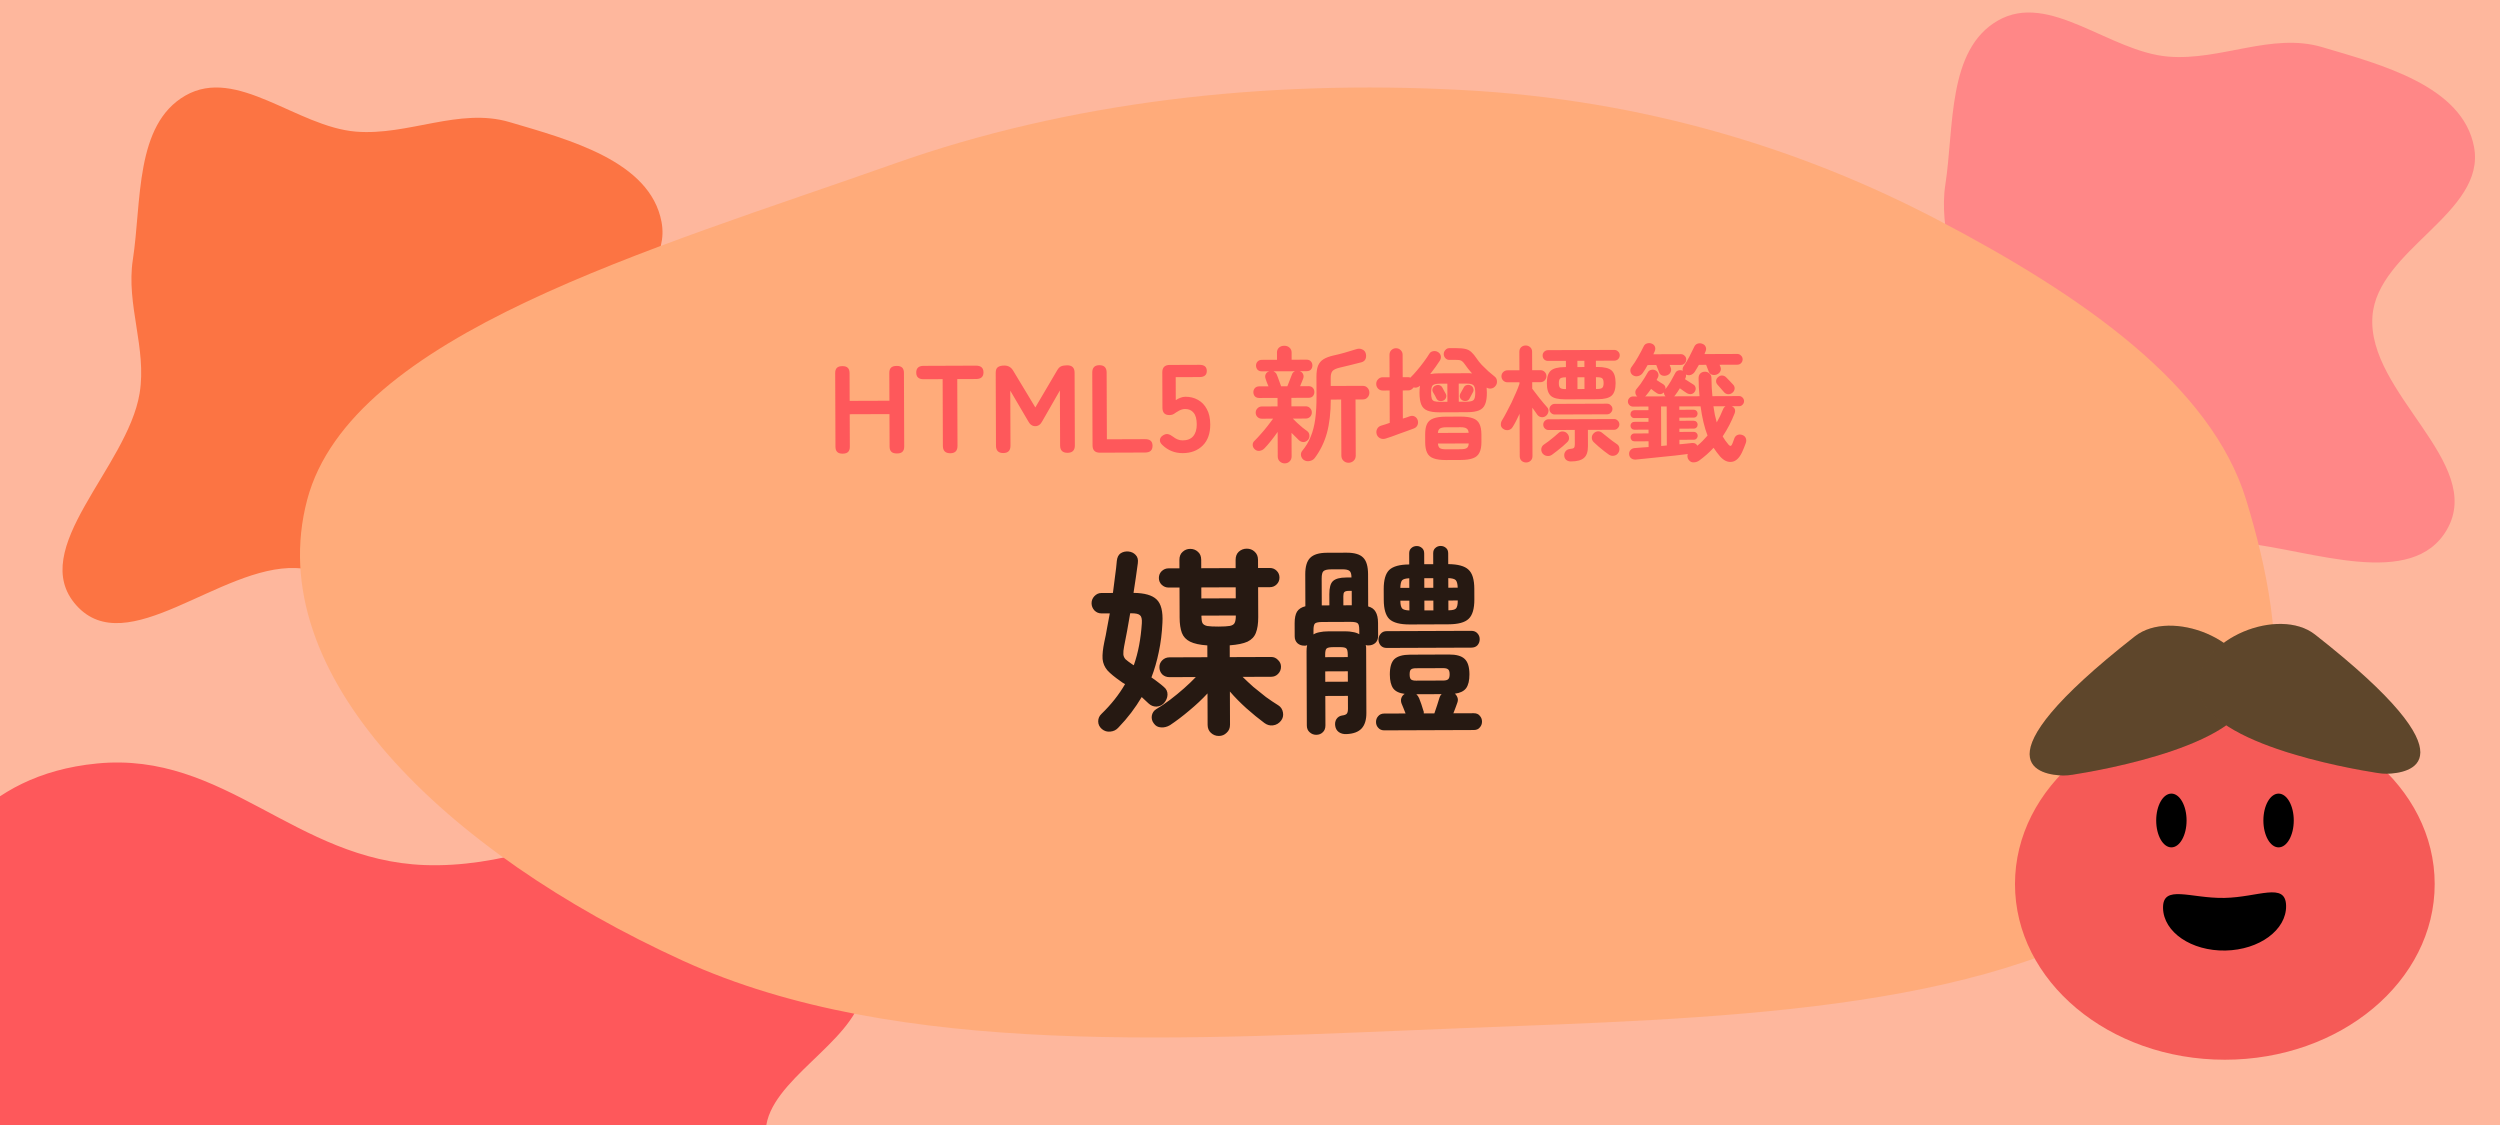<svg width="200" height="90" viewBox="0 0 200 90" fill="none" xmlns="http://www.w3.org/2000/svg">
<g clip-path="url(#clip0_1720_2107)">
<rect width="200" height="90" fill="#FEB79D"/>
<path fill-rule="evenodd" clip-rule="evenodd" d="M-6.18 85.526C-5.521 81.351 -9.948 77.257 -7.655 73.239C-4.948 68.497 -1.652 61.992 7.772 61.078C17.997 60.087 23.6 68.826 33.978 69.205C45.818 69.637 56.588 60.196 66.887 63.237C76.243 66 70.121 74.012 68.975 79.539C68.168 83.434 61.536 86.431 61.267 90.346C60.85 96.397 75.769 103.853 67.023 107.895C58.356 111.9 45.738 103.802 34.253 102.83C27.316 102.243 20.566 103.925 13.618 103.373C4.658 102.66 -7.251 103.227 -11.753 99.17C-16.321 95.052 -6.927 90.254 -6.18 85.526Z" fill="#FE585B"/>
<path fill-rule="evenodd" clip-rule="evenodd" d="M28.474 10.53C32.649 10.872 36.743 8.58 40.761 9.767C45.503 11.168 52.008 12.874 52.922 17.752C53.913 23.046 45.174 25.946 44.795 31.318C44.363 37.447 53.804 43.022 50.763 48.353C48 53.196 39.988 50.027 34.461 49.434C30.566 49.016 27.569 45.584 23.654 45.444C17.603 45.228 10.147 52.951 6.105 48.424C2.1 43.937 10.197 37.406 11.17 31.46C11.758 27.869 10.075 24.375 10.627 20.779C11.34 16.14 10.773 9.976 14.83 7.646C18.948 5.281 23.746 10.143 28.474 10.53Z" fill="#FC7443"/>
<path fill-rule="evenodd" clip-rule="evenodd" d="M173.474 4.53C177.649 4.872 181.743 2.58 185.761 3.767C190.503 5.168 197.008 6.874 197.922 11.752C198.913 17.046 190.174 19.946 189.795 25.318C189.363 31.447 198.804 37.022 195.763 42.353C193 47.196 184.988 44.027 179.461 43.434C175.566 43.016 172.569 39.584 168.654 39.444C162.603 39.228 155.147 46.951 151.105 42.424C147.1 37.937 155.198 31.406 156.17 25.46C156.757 21.869 155.075 18.375 155.627 14.779C156.34 10.14 155.773 3.976 159.83 1.646C163.948 -0.719 168.746 4.143 173.474 4.53Z" fill="#FF8787"/>
<path fill-rule="evenodd" clip-rule="evenodd" d="M117.063 7.205C131.49 7.98 144.155 11.905 154.996 17.578C166.733 23.719 176.896 30.86 179.688 39.971C183.097 51.095 184.354 63.745 171.749 72.255C158.691 81.071 136.857 81.474 117.063 82.25C95.236 83.105 71.899 84.751 54.603 76.845C35.616 68.165 20.857 53.977 24.577 39.971C28.089 26.753 52.105 19.98 71.539 13.095C85.386 8.19 100.98 6.341 117.063 7.205Z" fill="#FFAB7A"/>
<ellipse cx="177.987" cy="70.727" rx="16.788" ry="14.051" fill="#F55A57"/>
<ellipse cx="173.711" cy="65.639" rx="1.215" ry="2.151" fill="black"/>
<ellipse cx="182.286" cy="65.639" rx="1.215" ry="2.151" fill="black"/>
<path d="M173.043 72.644C173.079 74.572 175.312 76.094 178.031 76.043C180.749 75.992 182.924 74.388 182.888 72.46C182.852 70.533 180.67 71.782 177.952 71.833C175.233 71.884 173.007 70.717 173.043 72.644Z" fill="black"/>
<path d="M170.796 50.904C173.677 48.645 180.1 51.191 180.1 55.022C180.101 59.542 168.086 61.623 165.801 61.978C165.552 62.017 165.303 62.044 165.054 62.039C163.425 62.006 157.615 61.237 170.796 50.904Z" fill="#6E5232"/>
<path d="M170.796 50.904C173.677 48.645 180.1 51.191 180.1 55.022C180.101 59.542 168.086 61.623 165.801 61.978C165.552 62.017 165.303 62.044 165.054 62.039C163.425 62.006 157.615 61.237 170.796 50.904Z" fill="url(#paint0_radial_1720_2107)" fill-opacity="0.15"/>
<path d="M185.2 50.763C182.319 48.505 175.896 51.051 175.896 54.881C175.896 59.401 187.91 61.483 190.195 61.837C190.445 61.876 190.693 61.903 190.942 61.898C192.571 61.866 198.381 61.097 185.2 50.763Z" fill="#6E5232"/>
<path d="M185.2 50.763C182.319 48.505 175.896 51.051 175.896 54.881C175.896 59.401 187.91 61.483 190.195 61.837C190.445 61.876 190.693 61.903 190.942 61.898C192.571 61.866 198.381 61.097 185.2 50.763Z" fill="url(#paint1_radial_1720_2107)" fill-opacity="0.15"/>
<path d="M67.389 36.292C67.022 36.293 66.838 36.11 66.837 35.744L66.815 29.844C66.813 29.477 66.996 29.293 67.363 29.292L67.413 29.292C67.779 29.29 67.963 29.473 67.965 29.84L67.973 32.069L71.153 32.058L71.145 29.828C71.143 29.461 71.329 29.277 71.703 29.276L71.763 29.275C72.129 29.274 72.313 29.457 72.315 29.823L72.337 35.723C72.338 36.09 72.155 36.274 71.789 36.275L71.729 36.276C71.355 36.277 71.168 36.094 71.167 35.728L71.157 33.128L67.977 33.139L67.987 35.739C67.988 36.106 67.805 36.29 67.439 36.291L67.389 36.292ZM76.023 36.26C75.629 36.261 75.432 36.065 75.43 35.672L75.411 30.332L73.891 30.338C73.497 30.339 73.3 30.163 73.299 29.81C73.297 29.45 73.493 29.269 73.887 29.268L78.077 29.252C78.477 29.251 78.677 29.43 78.679 29.79C78.68 30.143 78.481 30.32 78.081 30.322L76.581 30.328L76.6 35.668C76.602 36.061 76.409 36.258 76.023 36.26ZM80.26 36.244C79.874 36.245 79.68 36.05 79.678 35.656L79.657 29.836C79.656 29.61 79.712 29.456 79.825 29.376C79.945 29.288 80.118 29.244 80.344 29.244C80.651 29.242 80.885 29.375 81.046 29.641L82.827 32.594L84.566 29.638C84.659 29.471 84.765 29.361 84.885 29.307C85.011 29.253 85.174 29.226 85.374 29.225C85.768 29.224 85.965 29.419 85.967 29.813L85.988 35.633C85.99 36.026 85.794 36.224 85.4 36.225C85.007 36.226 84.81 36.031 84.808 35.637L84.792 31.237L83.391 33.682C83.252 33.956 83.062 34.094 82.822 34.094C82.582 34.095 82.392 33.959 82.251 33.687L80.822 31.252L80.838 35.652C80.84 36.045 80.647 36.243 80.26 36.244ZM87.995 36.215C87.602 36.217 87.404 36.021 87.403 35.627L87.381 29.808C87.38 29.414 87.569 29.217 87.949 29.215C88.336 29.214 88.53 29.41 88.531 29.803L88.551 35.143L91.611 35.132C92.004 35.13 92.202 35.306 92.203 35.66C92.204 36.02 92.008 36.2 91.615 36.202L87.995 36.215ZM94.618 36.251C93.985 36.253 93.441 36.035 92.986 35.597C92.839 35.457 92.775 35.318 92.794 35.178C92.814 35.031 92.897 34.914 93.043 34.827C93.196 34.733 93.332 34.702 93.453 34.735C93.573 34.761 93.706 34.831 93.853 34.944C93.96 35.03 94.077 35.099 94.204 35.152C94.331 35.205 94.468 35.231 94.614 35.231C94.988 35.229 95.267 35.118 95.453 34.898C95.646 34.67 95.741 34.357 95.74 33.957C95.738 33.523 95.654 33.21 95.486 33.017C95.326 32.818 95.099 32.719 94.805 32.72C94.705 32.72 94.609 32.737 94.515 32.771C94.429 32.798 94.349 32.835 94.276 32.882C94.143 32.956 94.026 33.03 93.927 33.103C93.827 33.17 93.7 33.204 93.547 33.205C93.18 33.206 92.996 33.01 92.995 32.617L92.984 29.787C92.983 29.393 93.182 29.196 93.582 29.195L95.952 29.186C96.345 29.184 96.543 29.347 96.544 29.674C96.545 30 96.349 30.164 95.956 30.166L94.056 30.173L94.062 32.013C94.175 31.932 94.299 31.869 94.432 31.821C94.565 31.768 94.698 31.74 94.832 31.74C95.205 31.739 95.538 31.821 95.832 31.986C96.133 32.152 96.371 32.398 96.545 32.724C96.726 33.05 96.818 33.459 96.82 33.953C96.822 34.679 96.621 35.243 96.216 35.645C95.811 36.046 95.278 36.248 94.618 36.251ZM102.781 37.071C102.628 37.071 102.494 37.018 102.381 36.912C102.274 36.812 102.22 36.679 102.219 36.513L102.212 34.553C102.04 34.8 101.857 35.044 101.665 35.285C101.472 35.525 101.3 35.723 101.147 35.877C101.041 35.984 100.914 36.047 100.768 36.068C100.621 36.089 100.491 36.046 100.377 35.939C100.277 35.846 100.223 35.737 100.216 35.61C100.209 35.477 100.252 35.367 100.345 35.279C100.497 35.132 100.667 34.952 100.853 34.738C101.045 34.524 101.228 34.306 101.4 34.086C101.579 33.858 101.729 33.661 101.848 33.494L100.958 33.497C100.811 33.498 100.691 33.452 100.598 33.359C100.504 33.266 100.457 33.149 100.456 33.009C100.456 32.876 100.502 32.762 100.595 32.669C100.688 32.568 100.808 32.518 100.954 32.517L102.204 32.513L102.202 31.833L100.742 31.838C100.595 31.839 100.478 31.796 100.391 31.709C100.311 31.616 100.271 31.506 100.27 31.38C100.27 31.247 100.309 31.136 100.389 31.049C100.475 30.956 100.592 30.909 100.738 30.908L101.478 30.905C101.431 30.792 101.384 30.679 101.337 30.566C101.297 30.446 101.266 30.356 101.246 30.296C101.199 30.163 101.202 30.043 101.255 29.936C101.308 29.823 101.398 29.749 101.524 29.715L101.554 29.705L100.944 29.707C100.804 29.708 100.691 29.665 100.604 29.578C100.523 29.485 100.483 29.376 100.482 29.249C100.482 29.122 100.521 29.015 100.601 28.928C100.687 28.835 100.801 28.788 100.941 28.787L102.161 28.783L102.158 28.193C102.158 28.039 102.211 27.913 102.317 27.812C102.43 27.712 102.57 27.661 102.736 27.661C102.91 27.66 103.05 27.709 103.157 27.809C103.271 27.909 103.328 28.035 103.328 28.188L103.331 28.778L104.531 28.774C104.677 28.773 104.791 28.82 104.871 28.913C104.951 28.999 104.992 29.106 104.992 29.232C104.993 29.359 104.953 29.469 104.874 29.563C104.794 29.65 104.681 29.693 104.534 29.694L103.974 29.696C104.107 29.736 104.198 29.812 104.245 29.925C104.299 30.032 104.302 30.151 104.256 30.285C104.23 30.352 104.193 30.442 104.147 30.555C104.108 30.669 104.061 30.782 104.008 30.896L104.688 30.893C104.835 30.893 104.949 30.939 105.029 31.032C105.109 31.119 105.15 31.228 105.15 31.362C105.151 31.488 105.111 31.599 105.031 31.692C104.952 31.779 104.839 31.823 104.692 31.823L103.312 31.828L103.314 32.508L104.444 32.504C104.598 32.504 104.718 32.553 104.805 32.653C104.899 32.746 104.946 32.859 104.946 32.992C104.947 33.133 104.9 33.249 104.808 33.343C104.721 33.437 104.601 33.484 104.448 33.484L103.428 33.488C103.515 33.581 103.629 33.694 103.769 33.827C103.916 33.96 104.064 34.089 104.211 34.215C104.365 34.335 104.488 34.428 104.582 34.494C104.689 34.58 104.746 34.693 104.753 34.833C104.767 34.973 104.727 35.093 104.634 35.194C104.535 35.301 104.418 35.358 104.285 35.365C104.152 35.365 104.031 35.319 103.924 35.226C103.764 35.074 103.563 34.874 103.322 34.629L103.329 36.508C103.33 36.675 103.277 36.809 103.171 36.909C103.064 37.016 102.935 37.07 102.781 37.071ZM107.881 37.022C107.728 37.022 107.594 36.969 107.481 36.863C107.367 36.757 107.31 36.617 107.309 36.444L107.292 31.964L106.462 31.967C106.46 33.014 106.356 33.907 106.152 34.648C105.948 35.382 105.624 36.047 105.18 36.642C105.074 36.775 104.934 36.856 104.761 36.883C104.594 36.917 104.441 36.888 104.3 36.795C104.18 36.709 104.106 36.589 104.079 36.436C104.058 36.289 104.095 36.162 104.188 36.055C104.466 35.721 104.688 35.35 104.853 34.943C105.025 34.529 105.147 34.058 105.218 33.532C105.29 32.998 105.324 32.388 105.321 31.701L105.316 30.151C105.314 29.778 105.357 29.481 105.442 29.261C105.535 29.034 105.681 28.86 105.88 28.739C106.087 28.611 106.356 28.511 106.689 28.436C106.949 28.382 107.246 28.307 107.579 28.213C107.918 28.111 108.221 28.02 108.488 27.939C108.667 27.879 108.827 27.881 108.968 27.948C109.108 28.007 109.201 28.103 109.249 28.236C109.303 28.396 109.303 28.55 109.25 28.697C109.198 28.837 109.091 28.93 108.931 28.978C108.645 29.052 108.352 29.127 108.052 29.201C107.752 29.275 107.456 29.346 107.163 29.414C106.89 29.482 106.704 29.569 106.604 29.676C106.504 29.783 106.455 29.974 106.456 30.247L106.458 30.877L109.008 30.867C109.175 30.867 109.305 30.92 109.399 31.026C109.499 31.132 109.55 31.262 109.55 31.415C109.551 31.562 109.501 31.689 109.402 31.796C109.309 31.903 109.179 31.957 109.012 31.957L108.442 31.959L108.459 36.44C108.46 36.613 108.404 36.753 108.291 36.86C108.178 36.967 108.041 37.021 107.881 37.022ZM102.488 30.902L102.988 30.9C103.041 30.766 103.104 30.606 103.177 30.419C103.249 30.232 103.309 30.078 103.355 29.958C103.401 29.831 103.481 29.744 103.594 29.698L101.874 29.704C101.927 29.724 101.978 29.757 102.024 29.803C102.078 29.843 102.118 29.9 102.145 29.973C102.172 30.026 102.206 30.113 102.246 30.233C102.286 30.346 102.33 30.465 102.377 30.592C102.424 30.712 102.461 30.815 102.488 30.902ZM110.864 35.081C110.704 35.135 110.554 35.128 110.414 35.062C110.274 34.996 110.18 34.886 110.133 34.733C110.092 34.58 110.105 34.44 110.171 34.313C110.237 34.179 110.354 34.089 110.52 34.042C110.613 34.015 110.713 33.984 110.82 33.951C110.933 33.91 111.053 33.87 111.179 33.829L111.17 31.239L110.62 31.241C110.473 31.242 110.35 31.192 110.249 31.093C110.149 30.986 110.098 30.86 110.098 30.713C110.097 30.567 110.147 30.443 110.246 30.343C110.346 30.236 110.469 30.182 110.616 30.181L111.166 30.179L111.159 28.379C111.159 28.233 111.208 28.109 111.308 28.009C111.414 27.909 111.537 27.858 111.677 27.858C111.824 27.857 111.947 27.907 112.048 28.006C112.155 28.106 112.209 28.229 112.209 28.375L112.216 30.175L112.656 30.174C112.689 30.174 112.719 30.177 112.746 30.183C112.773 30.19 112.799 30.2 112.826 30.213L112.856 30.183C113.009 30.036 113.178 29.852 113.364 29.631C113.556 29.404 113.739 29.173 113.911 28.939C114.084 28.705 114.223 28.501 114.329 28.328C114.402 28.194 114.508 28.117 114.648 28.096C114.795 28.069 114.925 28.092 115.038 28.165C115.152 28.231 115.226 28.328 115.259 28.454C115.293 28.581 115.27 28.711 115.191 28.845C115.091 28.991 114.975 29.162 114.843 29.356C114.71 29.543 114.568 29.733 114.415 29.927C114.615 29.887 114.858 29.866 115.145 29.865L117.355 29.857C117.428 29.856 117.498 29.856 117.565 29.856C117.631 29.855 117.698 29.862 117.765 29.875C117.537 29.622 117.35 29.387 117.202 29.167C117.122 29.047 117.048 28.961 116.981 28.908C116.921 28.855 116.848 28.822 116.761 28.809C116.674 28.796 116.554 28.789 116.401 28.79L115.941 28.792C115.821 28.792 115.717 28.746 115.63 28.653C115.543 28.553 115.499 28.443 115.499 28.323C115.499 28.203 115.541 28.096 115.628 28.003C115.714 27.902 115.817 27.852 115.937 27.852L116.427 27.85C116.774 27.849 117.044 27.871 117.237 27.917C117.431 27.963 117.591 28.049 117.718 28.175C117.852 28.295 117.996 28.471 118.15 28.703C118.251 28.857 118.382 29.019 118.542 29.192C118.71 29.365 118.883 29.534 119.064 29.7C119.251 29.859 119.422 30.002 119.576 30.128C119.689 30.215 119.75 30.334 119.757 30.488C119.771 30.641 119.728 30.774 119.629 30.888C119.542 30.995 119.432 31.059 119.299 31.079C119.173 31.1 119.049 31.077 118.929 31.011C118.936 31.071 118.939 31.134 118.94 31.201C118.947 31.267 118.95 31.337 118.95 31.411C118.952 31.811 118.903 32.124 118.804 32.351C118.711 32.578 118.549 32.739 118.316 32.833C118.089 32.927 117.773 32.975 117.366 32.976L115.156 32.985C114.75 32.986 114.429 32.941 114.196 32.848C113.962 32.756 113.798 32.596 113.704 32.37C113.61 32.144 113.562 31.831 113.56 31.43C113.56 31.317 113.563 31.217 113.569 31.131C113.576 31.037 113.585 30.947 113.598 30.86C113.439 31.001 113.269 31.045 113.089 30.992C113.042 31.059 112.983 31.116 112.909 31.163C112.836 31.21 112.753 31.233 112.66 31.234L112.22 31.235L112.228 33.486C112.335 33.452 112.435 33.421 112.528 33.394C112.621 33.361 112.704 33.33 112.777 33.303C112.924 33.25 113.057 33.256 113.177 33.322C113.298 33.388 113.378 33.488 113.419 33.621C113.459 33.768 113.45 33.904 113.39 34.031C113.331 34.151 113.224 34.239 113.071 34.292C112.951 34.333 112.795 34.39 112.602 34.464C112.409 34.532 112.202 34.606 111.983 34.686C111.763 34.767 111.553 34.845 111.353 34.919C111.154 34.986 110.991 35.04 110.864 35.081ZM115.68 36.803C115.254 36.804 114.92 36.759 114.68 36.666C114.44 36.581 114.269 36.431 114.168 36.218C114.067 36.012 114.016 35.732 114.015 35.379L114.013 34.759C114.012 34.406 114.06 34.125 114.16 33.918C114.259 33.711 114.428 33.564 114.668 33.476C114.908 33.382 115.241 33.334 115.668 33.333L116.848 33.328C117.268 33.327 117.598 33.372 117.838 33.465C118.078 33.55 118.249 33.697 118.35 33.903C118.457 34.109 118.511 34.389 118.513 34.742L118.515 35.362C118.516 35.715 118.464 35.996 118.358 36.203C118.259 36.416 118.09 36.567 117.85 36.655C117.61 36.749 117.28 36.797 116.86 36.798L115.68 36.803ZM116.703 32.139L117.303 32.137C117.616 32.136 117.813 32.088 117.893 31.994C117.979 31.901 118.022 31.707 118.02 31.414C118.019 31.121 117.975 30.927 117.888 30.834C117.808 30.735 117.611 30.686 117.298 30.687L116.698 30.689L116.703 32.139ZM115.203 32.144L115.793 32.142L115.788 30.692L115.198 30.695C114.891 30.696 114.695 30.743 114.608 30.837C114.529 30.93 114.489 31.127 114.49 31.427C114.491 31.627 114.508 31.78 114.542 31.887C114.576 31.987 114.643 32.056 114.743 32.096C114.85 32.129 115.003 32.145 115.203 32.144ZM115.677 35.943L116.857 35.938C117.084 35.938 117.244 35.907 117.337 35.847C117.437 35.786 117.49 35.663 117.496 35.476L115.036 35.485C115.05 35.672 115.103 35.795 115.197 35.855C115.29 35.914 115.451 35.944 115.677 35.943ZM115.032 34.635L117.492 34.626C117.478 34.453 117.421 34.336 117.321 34.277C117.227 34.21 117.071 34.178 116.851 34.178L115.671 34.183C115.451 34.184 115.291 34.218 115.191 34.285C115.098 34.345 115.045 34.462 115.032 34.635ZM115.473 32.043C115.373 32.09 115.266 32.101 115.153 32.075C115.046 32.048 114.966 31.982 114.912 31.875C114.879 31.802 114.838 31.723 114.791 31.636C114.744 31.549 114.694 31.463 114.64 31.377C114.587 31.283 114.576 31.183 114.609 31.077C114.649 30.97 114.722 30.893 114.828 30.846C114.941 30.792 115.048 30.782 115.148 30.815C115.255 30.841 115.339 30.911 115.399 31.024C115.433 31.09 115.476 31.173 115.53 31.273C115.59 31.366 115.634 31.443 115.661 31.503C115.714 31.609 115.722 31.712 115.682 31.813C115.649 31.913 115.579 31.99 115.473 32.043ZM117.013 32.038C116.913 31.985 116.842 31.908 116.802 31.808C116.768 31.709 116.774 31.605 116.821 31.498C116.854 31.438 116.897 31.361 116.95 31.268C117.003 31.168 117.049 31.084 117.089 31.017C117.142 30.904 117.222 30.834 117.328 30.807C117.441 30.773 117.551 30.782 117.658 30.835C117.758 30.882 117.825 30.958 117.859 31.065C117.9 31.171 117.893 31.271 117.84 31.365C117.794 31.451 117.748 31.538 117.701 31.625C117.655 31.712 117.612 31.792 117.572 31.866C117.526 31.973 117.446 32.039 117.333 32.067C117.22 32.094 117.113 32.084 117.013 32.038ZM125.212 31.947C124.652 31.949 124.269 31.854 124.061 31.662C123.854 31.469 123.749 31.136 123.748 30.663C123.746 30.183 123.848 29.849 124.054 29.662C124.26 29.468 124.643 29.369 125.203 29.367L125.273 29.367L125.271 28.867L123.841 28.872C123.721 28.873 123.618 28.833 123.531 28.754C123.45 28.667 123.41 28.564 123.409 28.444C123.409 28.324 123.449 28.224 123.528 28.144C123.615 28.057 123.718 28.013 123.838 28.012L129.138 27.993C129.258 27.992 129.361 28.035 129.448 28.122C129.535 28.201 129.579 28.301 129.579 28.421C129.58 28.541 129.537 28.645 129.451 28.732C129.364 28.812 129.261 28.852 129.141 28.853L127.671 28.858L127.673 29.358L127.783 29.358C128.343 29.356 128.727 29.451 128.934 29.643C129.141 29.829 129.246 30.162 129.248 30.642C129.249 31.116 129.147 31.449 128.941 31.643C128.735 31.838 128.352 31.936 127.792 31.938L125.212 31.947ZM122.091 36.999C121.945 36.999 121.821 36.953 121.721 36.86C121.627 36.767 121.58 36.644 121.579 36.491L121.567 33.101C121.467 33.308 121.372 33.505 121.279 33.692C121.186 33.872 121.097 34.029 121.011 34.163C120.938 34.29 120.828 34.37 120.682 34.404C120.535 34.431 120.402 34.405 120.281 34.326C120.161 34.253 120.091 34.153 120.07 34.026C120.056 33.893 120.083 33.766 120.149 33.646C120.261 33.466 120.384 33.249 120.516 32.995C120.655 32.741 120.791 32.477 120.923 32.203C121.056 31.923 121.178 31.652 121.29 31.392C121.403 31.131 121.492 30.901 121.558 30.701L121.557 30.581L120.597 30.584C120.471 30.585 120.357 30.539 120.257 30.446C120.163 30.346 120.116 30.233 120.116 30.106C120.115 29.973 120.161 29.859 120.254 29.766C120.354 29.672 120.467 29.625 120.594 29.624L121.554 29.621L121.548 28.151C121.548 27.998 121.594 27.874 121.687 27.78C121.787 27.687 121.91 27.64 122.056 27.639C122.196 27.639 122.317 27.685 122.417 27.778C122.517 27.871 122.568 27.994 122.568 28.147L122.574 29.617L123.234 29.615C123.367 29.614 123.481 29.66 123.574 29.753C123.668 29.846 123.715 29.959 123.716 30.093C123.716 30.22 123.67 30.333 123.577 30.433C123.484 30.527 123.371 30.574 123.237 30.575L122.577 30.577L122.579 31.097C122.64 31.177 122.723 31.287 122.831 31.426C122.938 31.559 123.048 31.702 123.162 31.855C123.283 32.001 123.397 32.141 123.504 32.274C123.611 32.4 123.698 32.5 123.765 32.573C123.858 32.672 123.896 32.789 123.876 32.922C123.857 33.049 123.797 33.159 123.697 33.253C123.591 33.347 123.468 33.387 123.328 33.374C123.194 33.361 123.084 33.302 122.997 33.196C122.95 33.122 122.89 33.036 122.816 32.936C122.742 32.837 122.665 32.73 122.585 32.617L122.599 36.487C122.6 36.64 122.55 36.764 122.451 36.858C122.351 36.951 122.231 36.998 122.091 36.999ZM125.671 36.916C125.518 36.916 125.391 36.873 125.29 36.787C125.197 36.707 125.146 36.591 125.139 36.438C125.132 36.304 125.172 36.188 125.258 36.087C125.344 35.987 125.457 35.93 125.597 35.916C125.757 35.902 125.86 35.875 125.907 35.835C125.96 35.788 125.986 35.691 125.986 35.544L125.982 34.395L123.882 34.402C123.768 34.403 123.668 34.36 123.581 34.273C123.501 34.187 123.46 34.087 123.46 33.974C123.46 33.854 123.499 33.754 123.579 33.673C123.665 33.586 123.765 33.543 123.878 33.542L129.128 33.523C129.242 33.522 129.339 33.565 129.419 33.652C129.506 33.731 129.549 33.831 129.55 33.951C129.55 34.065 129.507 34.165 129.421 34.252C129.341 34.339 129.245 34.382 129.132 34.383L127.032 34.391L127.036 35.691C127.038 36.137 126.933 36.451 126.72 36.632C126.514 36.819 126.164 36.914 125.671 36.916ZM124.377 33.16C124.264 33.161 124.163 33.118 124.076 33.032C123.996 32.945 123.956 32.845 123.955 32.732C123.955 32.619 123.995 32.522 124.074 32.442C124.161 32.355 124.26 32.311 124.374 32.31L128.574 32.295C128.687 32.294 128.784 32.337 128.864 32.424C128.951 32.504 128.995 32.6 128.995 32.713C128.996 32.827 128.953 32.927 128.866 33.014C128.787 33.101 128.69 33.145 128.577 33.145L124.377 33.16ZM128.729 36.384C128.622 36.311 128.492 36.215 128.338 36.096C128.191 35.983 128.04 35.86 127.887 35.727C127.739 35.595 127.609 35.475 127.495 35.369C127.401 35.276 127.351 35.163 127.344 35.029C127.343 34.889 127.39 34.773 127.483 34.679C127.576 34.579 127.685 34.522 127.812 34.508C127.945 34.494 128.065 34.533 128.172 34.626C128.266 34.699 128.386 34.796 128.534 34.915C128.681 35.035 128.828 35.151 128.975 35.263C129.129 35.376 129.256 35.466 129.356 35.532C129.469 35.605 129.533 35.711 129.547 35.851C129.567 35.985 129.541 36.108 129.468 36.222C129.389 36.349 129.279 36.426 129.139 36.453C128.999 36.487 128.863 36.464 128.729 36.384ZM124.159 36.381C124.033 36.468 123.896 36.499 123.749 36.473C123.603 36.453 123.482 36.38 123.388 36.254C123.315 36.141 123.288 36.018 123.307 35.884C123.333 35.744 123.403 35.637 123.516 35.564C123.616 35.497 123.739 35.41 123.885 35.302C124.031 35.188 124.177 35.071 124.324 34.951C124.47 34.83 124.589 34.726 124.682 34.639C124.782 34.546 124.902 34.505 125.042 34.518C125.182 34.531 125.296 34.587 125.383 34.687C125.476 34.793 125.523 34.913 125.524 35.046C125.524 35.173 125.475 35.283 125.375 35.377C125.289 35.464 125.173 35.571 125.026 35.698C124.88 35.819 124.727 35.943 124.568 36.07C124.415 36.19 124.279 36.294 124.159 36.381ZM126.199 31.124L126.759 31.122L126.756 30.182L126.196 30.184L126.199 31.124ZM127.679 31.118L127.779 31.118C127.986 31.117 128.123 31.083 128.189 31.016C128.255 30.949 128.288 30.826 128.288 30.646C128.287 30.459 128.253 30.336 128.186 30.276C128.119 30.21 127.983 30.177 127.776 30.178L127.676 30.178L127.679 31.118ZM125.229 31.127L125.279 31.127L125.276 30.187L125.226 30.187C125.019 30.188 124.879 30.222 124.806 30.289C124.74 30.349 124.707 30.473 124.708 30.659C124.708 30.839 124.742 30.962 124.809 31.029C124.883 31.095 125.023 31.128 125.229 31.127ZM126.193 29.364L126.753 29.362L126.751 28.862L126.191 28.864L126.193 29.364ZM135.931 36.848C135.804 36.935 135.665 36.982 135.511 36.989C135.358 37.003 135.224 36.944 135.111 36.811C135.05 36.738 135.013 36.658 135 36.571C134.986 36.484 134.992 36.401 135.019 36.321C134.712 36.362 134.372 36.403 133.999 36.445C133.633 36.486 133.259 36.524 132.88 36.559C132.5 36.6 132.133 36.638 131.78 36.673C131.434 36.708 131.124 36.739 130.85 36.767C130.717 36.774 130.6 36.741 130.5 36.668C130.4 36.595 130.343 36.485 130.329 36.338C130.322 36.198 130.361 36.085 130.448 35.998C130.534 35.904 130.64 35.854 130.767 35.847C130.927 35.833 131.1 35.819 131.287 35.805C131.48 35.791 131.68 35.777 131.887 35.763L131.885 35.303L130.755 35.307C130.668 35.307 130.595 35.277 130.535 35.218C130.474 35.151 130.444 35.075 130.444 34.988C130.443 34.901 130.473 34.828 130.533 34.768C130.593 34.707 130.666 34.677 130.753 34.677L131.883 34.673L131.882 34.373L130.752 34.377C130.665 34.377 130.591 34.347 130.531 34.288C130.471 34.228 130.441 34.155 130.44 34.068C130.44 33.975 130.47 33.898 130.53 33.838C130.589 33.777 130.663 33.747 130.749 33.747L131.879 33.743L131.878 33.443L130.748 33.447C130.661 33.447 130.588 33.417 130.528 33.358C130.468 33.298 130.437 33.225 130.437 33.138C130.437 33.045 130.466 32.968 130.526 32.908C130.586 32.847 130.659 32.817 130.746 32.817L131.876 32.813L131.875 32.523L130.635 32.527C130.528 32.528 130.435 32.488 130.354 32.408C130.274 32.329 130.234 32.235 130.233 32.129C130.233 32.015 130.272 31.919 130.352 31.838C130.432 31.758 130.525 31.718 130.632 31.717L130.982 31.716C130.895 31.65 130.844 31.556 130.831 31.436C130.817 31.317 130.846 31.213 130.919 31.126C131.019 31.012 131.125 30.879 131.238 30.725C131.351 30.565 131.457 30.404 131.556 30.244C131.662 30.077 131.748 29.93 131.815 29.803C131.874 29.689 131.964 29.619 132.084 29.592C132.204 29.558 132.317 29.568 132.424 29.621C132.537 29.674 132.614 29.757 132.655 29.87C132.695 29.983 132.686 30.096 132.626 30.21C132.613 30.237 132.596 30.267 132.576 30.3C132.563 30.333 132.547 30.367 132.527 30.4C132.614 30.453 132.711 30.516 132.817 30.589C132.924 30.655 133.005 30.705 133.058 30.738C133.198 30.831 133.259 30.961 133.239 31.128C133.385 30.94 133.528 30.73 133.667 30.496C133.806 30.256 133.922 30.042 134.015 29.855C134.068 29.741 134.154 29.668 134.274 29.634C134.394 29.6 134.511 29.61 134.624 29.662C134.59 29.529 134.613 29.406 134.693 29.292C134.852 29.072 135.004 28.818 135.15 28.53C135.302 28.237 135.431 27.976 135.537 27.749C135.596 27.616 135.69 27.529 135.816 27.488C135.949 27.448 136.076 27.454 136.196 27.507C136.33 27.559 136.417 27.642 136.457 27.756C136.504 27.869 136.501 27.985 136.448 28.106C136.435 28.139 136.419 28.176 136.399 28.216C136.386 28.249 136.372 28.286 136.359 28.326L138.979 28.316C139.099 28.316 139.199 28.359 139.28 28.445C139.367 28.525 139.41 28.625 139.411 28.745C139.411 28.865 139.368 28.968 139.282 29.055C139.202 29.136 139.102 29.176 138.982 29.176L137.562 29.182C137.576 29.208 137.589 29.238 137.603 29.271C137.616 29.298 137.626 29.321 137.633 29.341C137.687 29.468 137.684 29.591 137.624 29.711C137.565 29.825 137.468 29.909 137.335 29.962C137.202 30.01 137.072 30.013 136.945 29.974C136.825 29.928 136.741 29.841 136.694 29.715C136.667 29.642 136.634 29.555 136.593 29.455C136.56 29.349 136.526 29.259 136.492 29.186L135.912 29.188C135.859 29.288 135.803 29.385 135.743 29.478C135.69 29.565 135.637 29.652 135.584 29.739C135.511 29.852 135.408 29.936 135.275 29.99C135.142 30.037 135.009 30.028 134.875 29.962C134.896 30.048 134.886 30.138 134.846 30.232L134.797 30.332C134.903 30.398 135.027 30.478 135.167 30.57C135.308 30.663 135.408 30.726 135.468 30.759C135.568 30.819 135.629 30.909 135.649 31.029C135.67 31.142 135.643 31.249 135.57 31.349C135.497 31.456 135.398 31.516 135.271 31.53C135.151 31.537 135.038 31.508 134.931 31.441C134.864 31.402 134.78 31.345 134.68 31.272C134.58 31.199 134.483 31.13 134.389 31.063C134.263 31.27 134.134 31.461 134.001 31.635C133.981 31.662 133.958 31.685 133.932 31.705L135.962 31.698C135.941 31.478 135.923 31.248 135.909 31.008C135.902 30.768 135.894 30.518 135.886 30.258C135.886 30.098 135.932 29.971 136.025 29.877C136.125 29.784 136.248 29.736 136.394 29.736C136.534 29.735 136.655 29.782 136.755 29.875C136.862 29.968 136.916 30.091 136.916 30.244C136.924 30.511 136.932 30.767 136.939 31.014C136.953 31.254 136.971 31.48 136.992 31.694L139.132 31.686C139.238 31.685 139.328 31.725 139.402 31.805C139.482 31.884 139.523 31.981 139.523 32.094C139.524 32.201 139.484 32.294 139.404 32.375C139.331 32.455 139.241 32.495 139.135 32.496L138.545 32.498C138.792 32.617 138.866 32.81 138.767 33.077C138.641 33.398 138.499 33.711 138.34 34.019C138.181 34.326 138.006 34.623 137.814 34.911C137.881 35.017 137.948 35.123 138.015 35.23C138.088 35.336 138.169 35.439 138.256 35.539C138.336 35.639 138.403 35.682 138.456 35.668C138.51 35.655 138.559 35.585 138.606 35.458C138.632 35.391 138.655 35.328 138.675 35.267C138.695 35.201 138.718 35.137 138.744 35.077C138.797 34.937 138.883 34.843 139.003 34.796C139.13 34.742 139.27 34.749 139.423 34.815C139.55 34.868 139.634 34.957 139.674 35.084C139.715 35.204 139.708 35.33 139.656 35.464C139.623 35.551 139.58 35.664 139.527 35.804C139.474 35.938 139.418 36.068 139.358 36.195C139.133 36.662 138.858 36.913 138.531 36.948C138.211 36.989 137.904 36.847 137.61 36.521C137.516 36.415 137.425 36.302 137.338 36.182C137.251 36.069 137.167 35.95 137.087 35.823C136.742 36.198 136.356 36.539 135.931 36.848ZM133.365 30.027C133.232 30.074 133.102 30.078 132.975 30.039C132.855 29.999 132.772 29.913 132.724 29.779C132.704 29.72 132.671 29.63 132.623 29.51C132.576 29.39 132.536 29.287 132.502 29.2L131.812 29.203C131.746 29.316 131.68 29.43 131.614 29.544C131.547 29.651 131.481 29.751 131.415 29.844C131.329 29.965 131.209 30.045 131.056 30.086C130.909 30.126 130.766 30.103 130.625 30.017C130.518 29.944 130.455 29.841 130.434 29.708C130.414 29.575 130.443 29.458 130.523 29.358C130.702 29.124 130.878 28.853 131.05 28.546C131.229 28.232 131.374 27.958 131.487 27.724C131.546 27.59 131.639 27.507 131.766 27.473C131.899 27.433 132.026 27.439 132.146 27.492C132.273 27.544 132.357 27.628 132.397 27.741C132.437 27.854 132.431 27.974 132.378 28.101C132.365 28.134 132.349 28.171 132.329 28.211C132.309 28.251 132.289 28.294 132.269 28.341L134.469 28.333C134.589 28.333 134.689 28.375 134.77 28.462C134.857 28.542 134.9 28.641 134.901 28.761C134.901 28.881 134.858 28.985 134.772 29.072C134.692 29.152 134.592 29.193 134.472 29.193L133.572 29.196C133.619 29.296 133.646 29.363 133.653 29.396C133.707 29.529 133.704 29.656 133.644 29.776C133.592 29.89 133.499 29.973 133.365 30.027ZM135.786 35.658C135.933 35.538 136.072 35.41 136.205 35.277C136.344 35.136 136.477 34.992 136.603 34.845C136.354 34.199 136.168 33.42 136.045 32.507L134.345 32.514L134.346 32.783L135.486 32.779C135.579 32.779 135.656 32.809 135.716 32.868C135.776 32.928 135.806 33.001 135.807 33.088C135.807 33.175 135.777 33.252 135.718 33.318C135.658 33.379 135.581 33.409 135.488 33.409L134.348 33.413L134.349 33.663L135.489 33.659C135.582 33.659 135.659 33.689 135.719 33.748C135.779 33.808 135.81 33.885 135.81 33.978C135.81 34.065 135.781 34.138 135.721 34.198C135.661 34.259 135.585 34.289 135.491 34.289L134.351 34.294L134.352 34.553L135.492 34.549C135.586 34.549 135.662 34.579 135.723 34.638C135.783 34.698 135.813 34.771 135.813 34.858C135.814 34.945 135.784 35.022 135.724 35.088C135.664 35.149 135.588 35.179 135.495 35.179L134.355 35.184L134.356 35.544C134.549 35.529 134.729 35.512 134.896 35.492C135.062 35.471 135.219 35.454 135.365 35.44C135.572 35.426 135.712 35.498 135.786 35.658ZM132.896 35.679L133.346 35.637L133.335 32.517L132.885 32.519L132.896 35.679ZM138.581 31.428C138.481 31.508 138.368 31.545 138.241 31.539C138.114 31.526 138.007 31.47 137.92 31.37C137.86 31.297 137.773 31.198 137.659 31.071C137.545 30.938 137.458 30.839 137.398 30.772C137.318 30.686 137.281 30.583 137.287 30.463C137.3 30.343 137.353 30.246 137.446 30.172C137.546 30.078 137.655 30.035 137.775 30.041C137.896 30.047 138.002 30.097 138.096 30.19C138.156 30.249 138.247 30.342 138.367 30.469C138.488 30.588 138.581 30.688 138.648 30.767C138.742 30.867 138.782 30.98 138.769 31.107C138.757 31.234 138.694 31.341 138.581 31.428ZM137.339 33.792C137.531 33.458 137.697 33.114 137.836 32.761C137.888 32.634 137.958 32.547 138.045 32.5L137.075 32.503C137.109 32.743 137.146 32.97 137.187 33.183C137.235 33.396 137.285 33.599 137.339 33.792ZM131.592 31.714L133.242 31.708C133.148 31.615 133.108 31.508 133.12 31.388C133.041 31.468 132.944 31.515 132.831 31.529C132.724 31.536 132.624 31.506 132.531 31.44C132.484 31.407 132.417 31.361 132.33 31.301C132.25 31.235 132.17 31.172 132.089 31.112C132.023 31.199 131.957 31.289 131.89 31.383C131.831 31.47 131.768 31.55 131.701 31.623C131.675 31.663 131.638 31.694 131.592 31.714Z" fill="#FE585B"/>
<path d="M97.509 58.877C97.263 58.878 97.05 58.794 96.868 58.624C96.697 58.465 96.611 58.252 96.609 57.985L96.6 55.473C96.175 55.933 95.692 56.388 95.149 56.838C94.618 57.288 94.102 57.679 93.602 58.012C93.367 58.151 93.128 58.211 92.882 58.191C92.637 58.181 92.445 58.075 92.305 57.873C92.166 57.692 92.112 57.489 92.143 57.265C92.185 57.031 92.301 56.854 92.493 56.736C92.855 56.521 93.227 56.269 93.61 55.98C94.004 55.68 94.376 55.374 94.727 55.064C95.088 54.742 95.402 54.443 95.667 54.164L93.555 54.172C93.331 54.173 93.139 54.099 92.978 53.95C92.829 53.791 92.753 53.599 92.752 53.375C92.752 53.162 92.826 52.98 92.974 52.83C93.134 52.67 93.326 52.589 93.549 52.588L96.59 52.577L96.586 51.633C95.989 51.592 95.529 51.493 95.209 51.334C94.888 51.175 94.669 50.941 94.55 50.632C94.432 50.313 94.371 49.902 94.37 49.401L94.361 47.001L93.481 47.004C93.278 47.005 93.097 46.931 92.936 46.782C92.786 46.634 92.711 46.453 92.71 46.239C92.709 46.026 92.783 45.844 92.932 45.694C93.091 45.544 93.272 45.469 93.475 45.468L94.355 45.465L94.353 44.793C94.352 44.516 94.436 44.302 94.606 44.152C94.776 43.992 94.979 43.911 95.213 43.91C95.459 43.909 95.667 43.988 95.838 44.148C96.009 44.296 96.096 44.509 96.097 44.787L96.099 45.459L98.851 45.448L98.849 44.792C98.848 44.515 98.932 44.296 99.102 44.136C99.283 43.975 99.496 43.894 99.741 43.893C99.987 43.892 100.195 43.971 100.366 44.131C100.548 44.29 100.64 44.508 100.641 44.786L100.643 45.442L101.587 45.438C101.8 45.438 101.982 45.511 102.132 45.66C102.282 45.809 102.357 45.99 102.358 46.203C102.359 46.417 102.285 46.598 102.136 46.748C101.987 46.898 101.806 46.974 101.593 46.974L100.649 46.978L100.658 49.378C100.66 49.89 100.597 50.306 100.47 50.627C100.354 50.936 100.131 51.172 99.801 51.333C99.471 51.483 98.996 51.581 98.378 51.626L98.381 52.57L101.693 52.558C101.907 52.557 102.088 52.636 102.238 52.796C102.399 52.945 102.48 53.126 102.48 53.339C102.481 53.563 102.402 53.755 102.242 53.916C102.094 54.066 101.913 54.141 101.699 54.142L99.411 54.15C99.657 54.395 99.941 54.66 100.262 54.947C100.594 55.223 100.931 55.494 101.273 55.76C101.626 56.014 101.958 56.237 102.268 56.428C102.471 56.555 102.594 56.747 102.638 57.002C102.681 57.248 102.629 57.467 102.48 57.659C102.31 57.873 102.098 57.996 101.842 58.029C101.596 58.062 101.367 57.999 101.153 57.84C100.693 57.5 100.212 57.108 99.709 56.661C99.216 56.215 98.777 55.769 98.392 55.322L98.401 57.978C98.403 58.245 98.313 58.459 98.132 58.619C97.962 58.791 97.754 58.877 97.509 58.877ZM88.147 58.32C87.954 58.15 87.857 57.948 87.856 57.713C87.856 57.479 87.94 57.281 88.11 57.12C88.886 56.371 89.518 55.574 90.005 54.729C89.941 54.687 89.877 54.65 89.813 54.618C89.76 54.575 89.701 54.533 89.636 54.491C89.177 54.172 88.829 53.886 88.593 53.63C88.368 53.365 88.239 53.061 88.206 52.72C88.183 52.368 88.23 51.914 88.345 51.359C88.429 50.996 88.502 50.623 88.565 50.239C88.638 49.854 88.711 49.465 88.784 49.07L88.112 49.072C87.899 49.073 87.712 48.994 87.552 48.834C87.402 48.664 87.326 48.472 87.325 48.259C87.325 48.046 87.399 47.859 87.547 47.698C87.707 47.527 87.893 47.441 88.106 47.44L89.034 47.437C89.097 46.978 89.154 46.53 89.205 46.092C89.268 45.655 89.314 45.249 89.345 44.876C89.376 44.587 89.476 44.385 89.647 44.267C89.828 44.148 90.035 44.1 90.27 44.12C90.505 44.141 90.697 44.231 90.847 44.39C91.008 44.55 91.067 44.773 91.026 45.061C90.984 45.403 90.932 45.776 90.87 46.182C90.807 46.588 90.745 47.004 90.682 47.431C91.557 47.438 92.171 47.612 92.524 47.952C92.888 48.292 93.045 48.915 92.995 49.822C92.956 50.665 92.857 51.449 92.7 52.175C92.553 52.891 92.358 53.563 92.115 54.194C92.319 54.331 92.5 54.464 92.661 54.591C92.832 54.719 92.977 54.836 93.094 54.942C93.308 55.112 93.41 55.325 93.401 55.581C93.391 55.826 93.296 56.05 93.115 56.254C92.956 56.425 92.753 56.516 92.508 56.528C92.273 56.529 92.065 56.444 91.883 56.274C91.797 56.189 91.707 56.104 91.61 56.019C91.514 55.924 91.423 55.839 91.337 55.764C91.083 56.192 90.802 56.609 90.494 57.016C90.186 57.422 89.846 57.818 89.474 58.203C89.304 58.396 89.091 58.503 88.835 58.526C88.58 58.559 88.35 58.49 88.147 58.32ZM90.704 53.223C90.883 52.71 91.025 52.176 91.13 51.621C91.234 51.066 91.307 50.479 91.347 49.86C91.368 49.529 91.319 49.316 91.201 49.221C91.094 49.114 90.864 49.062 90.512 49.063L90.416 49.064C90.333 49.555 90.249 50.03 90.166 50.489C90.082 50.948 90.004 51.353 89.93 51.706C89.878 51.972 89.857 52.186 89.868 52.346C89.88 52.495 89.939 52.628 90.046 52.745C90.164 52.851 90.34 52.984 90.576 53.143L90.704 53.223ZM96.108 47.875L98.86 47.864L98.857 46.984L96.105 46.995L96.108 47.875ZM97.492 50.126C97.898 50.124 98.196 50.107 98.388 50.074C98.591 50.031 98.718 49.95 98.771 49.833C98.835 49.705 98.866 49.523 98.865 49.288L98.865 49.24L96.113 49.251L96.113 49.299C96.114 49.533 96.141 49.715 96.195 49.842C96.26 49.959 96.388 50.039 96.58 50.081C96.783 50.112 97.087 50.127 97.492 50.126ZM105.301 58.785C105.098 58.785 104.922 58.717 104.772 58.579C104.622 58.451 104.547 58.27 104.546 58.035L104.524 52.099C104.523 51.918 104.538 51.758 104.57 51.619C104.527 51.63 104.485 51.641 104.442 51.652C104.41 51.652 104.373 51.652 104.33 51.652C104.127 51.653 103.951 51.59 103.801 51.462C103.652 51.324 103.576 51.138 103.575 50.903L103.571 49.863C103.57 49.458 103.633 49.148 103.76 48.934C103.898 48.72 104.121 48.576 104.43 48.5L104.421 45.956C104.419 45.327 104.55 44.883 104.816 44.626C105.082 44.359 105.524 44.224 106.143 44.221L107.727 44.215C108.356 44.213 108.799 44.345 109.056 44.611C109.313 44.866 109.443 45.308 109.445 45.937L109.454 48.513C109.732 48.587 109.93 48.73 110.048 48.943C110.177 49.156 110.242 49.454 110.243 49.838L110.247 50.878C110.248 51.113 110.174 51.3 110.025 51.439C109.876 51.568 109.695 51.632 109.482 51.633C109.439 51.633 109.402 51.633 109.37 51.633C109.338 51.623 109.301 51.612 109.258 51.602C109.28 51.676 109.29 51.756 109.291 51.842C109.291 51.916 109.291 51.996 109.292 52.082L109.31 57.042C109.312 57.586 109.186 57.997 108.931 58.275C108.676 58.553 108.271 58.704 107.716 58.728C107.482 58.739 107.279 58.687 107.108 58.57C106.947 58.453 106.851 58.288 106.818 58.075C106.785 57.872 106.816 57.691 106.912 57.531C107.018 57.37 107.167 57.274 107.359 57.241C107.551 57.219 107.679 57.17 107.742 57.096C107.806 57.021 107.838 56.887 107.837 56.695L107.833 55.671L106.025 55.678L106.034 58.03C106.035 58.265 105.966 58.446 105.828 58.575C105.69 58.714 105.514 58.784 105.301 58.785ZM110.739 58.428C110.537 58.429 110.376 58.361 110.258 58.222C110.141 58.095 110.081 57.94 110.081 57.759C110.08 57.578 110.138 57.423 110.255 57.294C110.372 57.155 110.532 57.085 110.734 57.084L112.446 57.078C112.392 56.929 112.333 56.78 112.269 56.631C112.215 56.482 112.166 56.364 112.123 56.279C112.069 56.13 112.064 55.986 112.106 55.847C112.158 55.698 112.249 55.586 112.376 55.51C111.95 55.459 111.645 55.316 111.463 55.082C111.281 54.837 111.189 54.464 111.187 53.963C111.185 53.376 111.306 52.965 111.55 52.729C111.805 52.494 112.226 52.375 112.813 52.373L115.917 52.361C116.503 52.359 116.92 52.475 117.166 52.709C117.423 52.942 117.552 53.352 117.555 53.939C117.557 54.441 117.467 54.814 117.287 55.06C117.106 55.295 116.808 55.441 116.392 55.495C116.489 55.581 116.558 55.687 116.602 55.815C116.645 55.932 116.64 56.065 116.587 56.215C116.566 56.289 116.524 56.407 116.46 56.567C116.397 56.727 116.334 56.893 116.27 57.064L117.902 57.058C118.116 57.057 118.276 57.126 118.383 57.264C118.501 57.392 118.56 57.546 118.561 57.727C118.561 57.909 118.503 58.064 118.386 58.192C118.28 58.331 118.121 58.401 117.907 58.402L110.739 58.428ZM112.788 49.957C112.009 49.96 111.465 49.818 111.154 49.531C110.855 49.244 110.703 48.727 110.701 47.98L110.697 47.133C110.695 46.397 110.842 45.884 111.14 45.595C111.448 45.306 111.981 45.16 112.738 45.157L112.735 44.277C112.734 44.085 112.792 43.941 112.909 43.844C113.026 43.737 113.17 43.683 113.341 43.683C113.501 43.682 113.639 43.735 113.757 43.841C113.875 43.937 113.934 44.081 113.935 44.273L113.938 45.136L114.658 45.134L114.655 44.27C114.654 44.078 114.712 43.934 114.829 43.837C114.946 43.73 115.085 43.676 115.245 43.676C115.415 43.675 115.559 43.728 115.677 43.834C115.795 43.93 115.854 44.073 115.855 44.265L115.858 45.129C116.637 45.137 117.176 45.285 117.476 45.571C117.786 45.848 117.943 46.359 117.945 47.106L117.948 47.954C117.951 48.7 117.798 49.218 117.49 49.507C117.193 49.797 116.649 49.943 115.86 49.945L112.788 49.957ZM110.939 51.836C110.736 51.836 110.576 51.773 110.458 51.645C110.34 51.507 110.281 51.347 110.28 51.166C110.28 50.985 110.338 50.83 110.455 50.702C110.571 50.562 110.731 50.492 110.934 50.492L117.702 50.467C117.915 50.466 118.081 50.535 118.199 50.673C118.316 50.8 118.376 50.955 118.376 51.136C118.377 51.317 118.319 51.478 118.202 51.617C118.085 51.745 117.92 51.81 117.707 51.811L110.939 51.836ZM113.285 54.451L115.46 54.443C115.642 54.442 115.77 54.41 115.844 54.346C115.929 54.281 115.971 54.148 115.971 53.945C115.97 53.732 115.927 53.599 115.841 53.545C115.766 53.482 115.638 53.45 115.457 53.451L113.281 53.459C113.089 53.46 112.956 53.492 112.881 53.556C112.807 53.61 112.77 53.744 112.771 53.957C112.771 54.16 112.809 54.293 112.884 54.356C112.959 54.42 113.093 54.452 113.285 54.451ZM105.742 48.431L106.35 48.429L106.347 47.533C106.345 47.021 106.44 46.674 106.631 46.492C106.833 46.299 107.19 46.202 107.702 46.2L108.118 46.198C108.117 45.921 108.063 45.745 107.956 45.671C107.86 45.586 107.667 45.544 107.379 45.545L106.483 45.548C106.185 45.549 105.982 45.598 105.876 45.694C105.78 45.78 105.733 45.978 105.734 46.287L105.742 48.431ZM105.079 50.753C105.217 50.667 105.382 50.608 105.574 50.575C105.766 50.532 105.985 50.51 106.23 50.509L107.59 50.504C107.835 50.503 108.054 50.524 108.246 50.566C108.438 50.597 108.604 50.655 108.743 50.74L108.741 50.388C108.74 50.1 108.697 49.924 108.611 49.86C108.526 49.786 108.334 49.749 108.035 49.75L105.795 49.759C105.496 49.76 105.299 49.798 105.203 49.873C105.118 49.948 105.076 50.135 105.078 50.433L105.079 50.753ZM113.902 57.073L114.75 57.07C114.814 56.888 114.887 56.669 114.972 56.413C115.056 56.146 115.119 55.943 115.162 55.804C115.183 55.751 115.204 55.703 115.225 55.66C115.257 55.606 115.294 55.564 115.337 55.531L113.305 55.539C113.401 55.624 113.476 55.73 113.53 55.858C113.584 55.986 113.643 56.146 113.708 56.337C113.772 56.529 113.826 56.7 113.869 56.849C113.891 56.891 113.902 56.929 113.902 56.961C113.902 56.993 113.902 57.03 113.902 57.073ZM106.021 54.542L107.829 54.535L107.826 53.703L106.018 53.71L106.021 54.542ZM106.014 52.574L107.821 52.567L107.821 52.375C107.82 52.098 107.776 51.927 107.691 51.864C107.616 51.8 107.445 51.769 107.179 51.77L106.651 51.772C106.395 51.773 106.224 51.805 106.139 51.87C106.054 51.934 106.012 52.105 106.013 52.382L106.014 52.574ZM107.47 48.425L108.142 48.422L108.138 47.27L107.882 47.271C107.722 47.272 107.61 47.304 107.546 47.368C107.493 47.422 107.467 47.529 107.467 47.688L107.47 48.425ZM113.952 48.833L114.672 48.83L114.669 48.046L113.949 48.048L113.952 48.833ZM113.945 47.025L114.665 47.022L114.662 46.254L113.942 46.257L113.945 47.025ZM115.872 48.825C116.181 48.824 116.383 48.776 116.479 48.679C116.575 48.572 116.622 48.364 116.621 48.055L116.621 48.039L115.869 48.041L115.872 48.825ZM115.865 47.017L116.617 47.015C116.605 46.705 116.551 46.503 116.455 46.407C116.358 46.312 116.161 46.259 115.862 46.249L115.865 47.017ZM112.752 48.837L112.749 48.053L112.029 48.056L112.029 48.072C112.03 48.37 112.079 48.573 112.175 48.679C112.271 48.775 112.464 48.827 112.752 48.837ZM112.025 47.032L112.745 47.029L112.742 46.261C112.454 46.273 112.262 46.327 112.167 46.423C112.082 46.519 112.035 46.722 112.025 47.032Z" fill="black" fill-opacity="0.85"/>
</g>
<defs>
<radialGradient id="paint0_radial_1720_2107" cx="0" cy="0" r="1" gradientUnits="userSpaceOnUse" gradientTransform="translate(0.559 46.835) rotate(65.489) scale(3.325 8.212)">
<stop offset="0.33" stop-opacity="0"/>
<stop offset="0.655" stop-opacity="0.6"/>
<stop offset="1"/>
</radialGradient>
<radialGradient id="paint1_radial_1720_2107" cx="0" cy="0" r="1" gradientUnits="userSpaceOnUse" gradientTransform="translate(355.296 45.857) rotate(114.511) scale(3.325 8.212)">
<stop offset="0.33" stop-opacity="0"/>
<stop offset="0.655" stop-opacity="0.6"/>
<stop offset="1"/>
</radialGradient>
<clipPath id="clip0_1720_2107">
<rect width="200" height="90" fill="white"/>
</clipPath>
</defs>
</svg>
